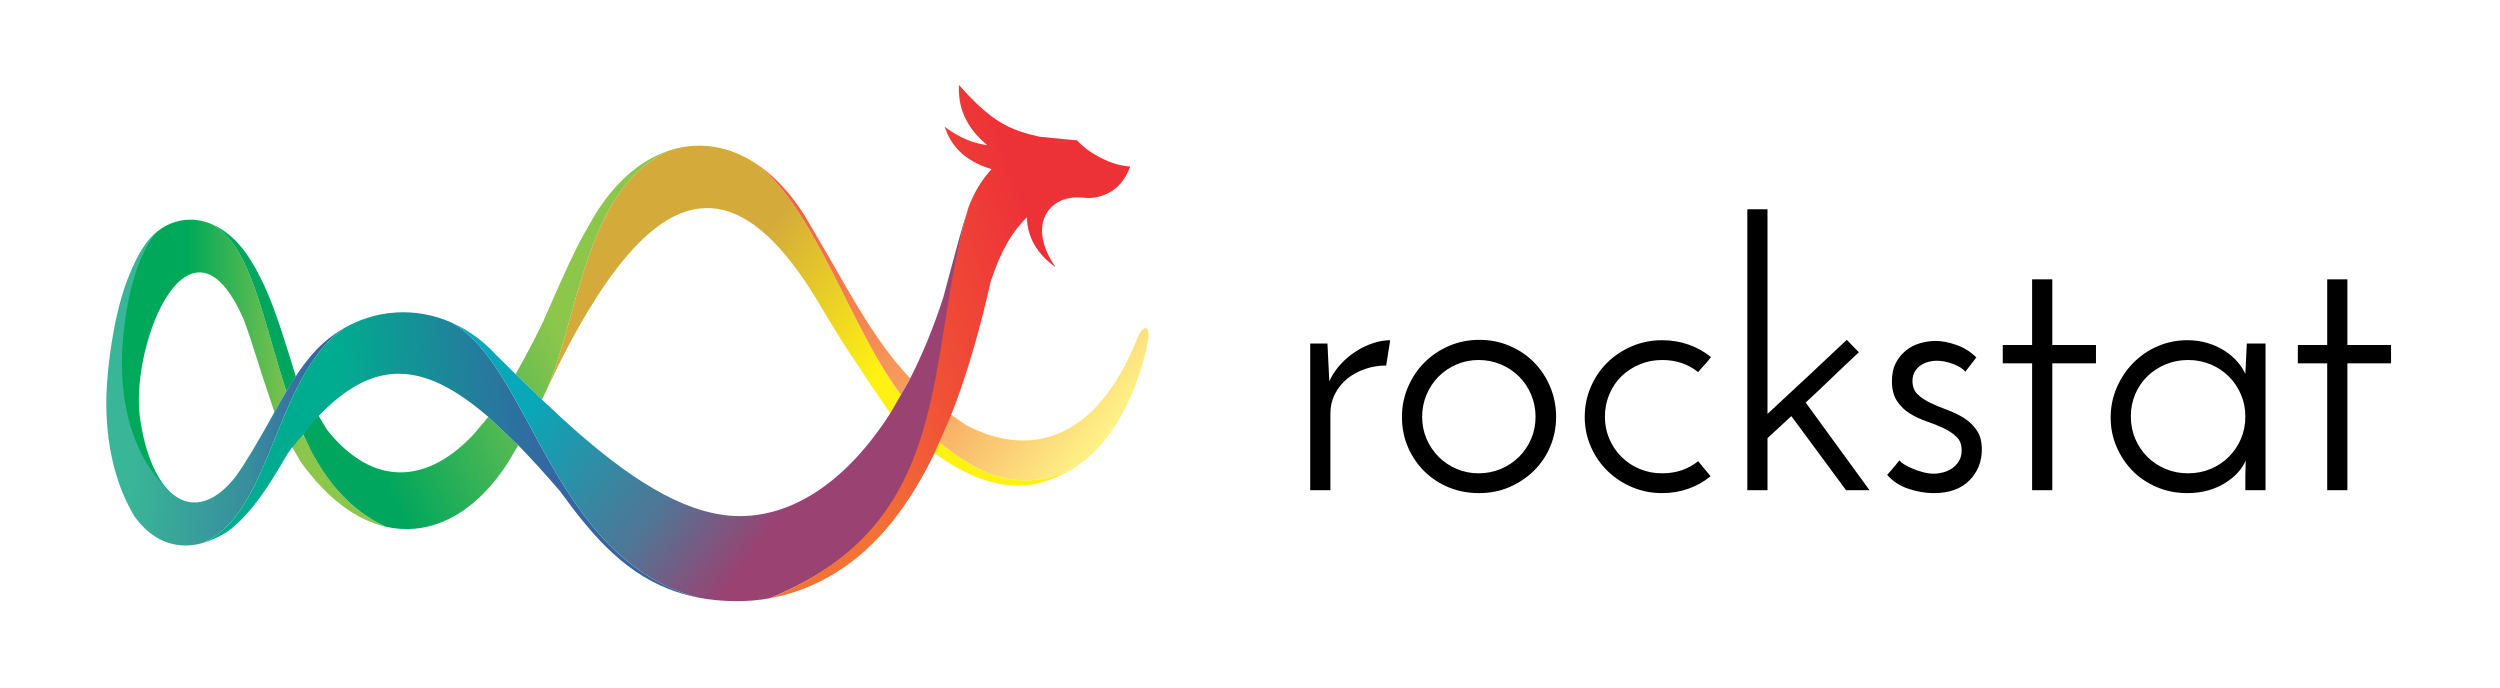 <svg width="872" height="240" viewBox="0 0 872 240" version="1.1" xmlns="http://www.w3.org/2000/svg" xmlns:xlink="http://www.w3.org/1999/xlink">
<rect x="0" y="0" width="872" height="240" fill="#333333" stroke="none"/>
<g id="Canvas" fill="none">
<g id="logo-strip" clip-path="url(#clip0)">
<rect width="872" height="240" fill="white"/>
<g id="Group">
<g id="_31878048">
<path fill-rule="evenodd" clip-rule="evenodd" d="M 140.188 110.25C 162.972 124.526 175.991 117.337 185.373 111.908C 165.287 122.932 149.292 112.422 141.939 106.84L 135.785 102.084L 134.812 106.588L 140.188 110.25L 140.188 110.25ZM 74.316 6.758C 71.771 5.004 69.048 3.515 66.147 2.38C 61.48 0.555 56.731 -0.207 52.02 0.048C 48.964 0.213 45.945 0.8 42.989 1.798L 42.987 1.798C 13.393 15.592 11.858 60.716 0 86.337L 1.606 83.04C 2.554 81.06 3.465 79.125 4.348 77.228C 11.438 63.005 18.319 51.513 25.058 42.757C 49.132 11.476 71.404 15.113 94.897 53.919C 95.051 54.178 95.214 54.439 95.365 54.696C 100.09 62.714 104.887 70.555 110.011 77.939L 110.011 77.939C 111.707 80.703 113.448 83.324 115.231 85.803L 121.671 95.268L 124.136 86.872C 106.503 63.564 94.89 23.601 74.316 6.758L 74.316 6.758L 74.316 6.758Z" transform="translate(190.124 50.804)" fill="url(#paint0_linear)"/>
</g>
<g id="_31877928">
<path fill-rule="evenodd" clip-rule="evenodd" d="M 66.739 80.29C 72.721 91.69 80.829 101.435 92.889 107.06C 91.552 106.749 90.214 106.354 88.879 105.87C 87.036 105.198 85.194 104.366 83.36 103.357C 79.864 101.439 76.383 98.885 72.971 95.665C 70.064 92.922 67.198 89.693 64.406 85.959C 64.025 85.457 63.655 84.948 63.295 84.436L 58.674 76.403L 61.971 70.658L 66.739 80.29L 66.739 80.29L 66.739 80.29ZM 17.516 94.686L 17.514 94.688C -5.165 78.802 -5.909 14.726 15.809 2.403C 18.323 0.979 21.022 0.179 23.809 0.027C 26.57 -0.124 29.362 0.351 32.088 1.463C 46.059 8.788 50.074 34.955 58.321 59.847L 54.156 67.236L 52.158 61.164C 50.827 57.35 49.604 53.474 48.383 49.603C 46.828 44.677 45.277 39.753 43.531 35.058C 31.117 6.3 17.562 19.431 10.954 39.092C 7.601 49.059 6.032 60.696 7.301 69.42C 9.042 81.396 12.759 90.032 17.516 94.686L 17.516 94.686L 17.516 94.686Z" transform="translate(41.573 76.629)" fill="url(#paint1_linear)"/>
</g>
<g id="_31877688">
<path fill-rule="evenodd" clip-rule="evenodd" d="M 24.374 31.561C 22.048 27.539 19.714 23.505 16.41 17.955C 16.332 17.808 16.25 17.657 16.158 17.512C 14.382 14.705 12.523 12.155 10.607 9.85L 10.603 9.85C 9.446 8.462 8.267 7.162 7.069 5.956C 4.89 3.759 2.533 1.75 0 0C 20.577 16.84 32.187 56.809 49.822 80.114L 53.041 74.415C 41.181 61.888 32.978 46.408 24.374 31.561L 24.374 31.561L 24.374 31.561ZM 79.306 107.044L 79.171 106.987C 75.44 105.308 71.969 103.258 68.717 100.898L 68.669 100.857L 68.341 100.621L 68.318 100.6L 67.978 100.348L 67.972 100.341L 67.627 100.082L 61.474 95.326L 61.474 95.33L 60.67 94.709L 66.242 86.326L 72.462 90.677C 73.013 90.968 73.566 91.243 74.118 91.516C 95.822 102.121 118.365 95.302 132.185 60.625C 134.507 54.793 138.109 54.999 134.83 66.592C 129.817 85.436 121.348 98.21 111.064 105.148L 111.032 105.169C 108.554 106.84 105.968 108.171 103.302 109.164C 106.163 107.962 108.71 106.515 111.032 105.169L 111.06 105.152C 98.506 112.037 87.555 110.517 79.306 107.044L 79.306 107.044L 79.306 107.044Z" transform="translate(264.44 57.562)" fill="url(#paint2_linear)"/>
</g>
<g id="_31877568">
<path fill-rule="evenodd" clip-rule="evenodd" d="M 26.23 83.877L 29.505 78.671L 27.759 72.931L 27.189 71.138L 26.916 70.275C 23.528 59.54 20.141 48.823 14.604 39.514L 14.602 39.521C 11.427 33.962 7.631 29.921 3.616 27.369L 3.616 27.367L 3.614 27.367C 2.425 26.614 1.216 25.986 0 25.493C 13.969 32.818 17.986 58.985 26.23 83.877L 26.23 83.877L 26.23 83.877ZM 159.452 0C 129.856 13.797 128.321 58.919 116.463 84.542L 115.369 86.783L 106.168 77.882L 109.029 72.747C 111.234 68.7 113.473 64.377 115.699 59.744C 116.709 57.478 117.679 55.279 118.613 53.155C 123.243 42.654 127.109 33.875 131.393 26.649L 131.451 26.557C 136.228 17.537 142.099 10.533 148.581 5.749C 149.428 5.126 150.286 4.539 151.153 3.988C 153.838 2.291 156.612 0.956 159.452 0L 159.452 0L 159.452 0ZM 91.628 98.8C 76.966 114.477 60.785 116.578 46.569 103.907C 44.478 102.043 42.432 99.862 40.436 97.357L 35.647 89.491L 30.787 96.229L 34.651 104.322C 40.633 115.72 48.742 125.465 60.801 131.093C 64.211 131.884 67.618 132.118 70.989 131.815C 77.464 131.235 83.675 128.703 89.407 124.407C 94.626 120.502 99.452 115.138 103.708 108.482L 107.095 102.701L 96.655 92.81L 91.628 98.8L 91.628 98.8L 91.628 98.8Z" transform="translate(73.663 52.602)" fill="url(#paint3_linear)"/>
</g>
<g id="_31877448">
<path fill-rule="evenodd" clip-rule="evenodd" d="M 33.658 108.443C 49.619 101.616 55.252 79.017 64.141 59.375C 66.314 54.573 68.686 49.949 71.446 45.773C 74.652 40.929 78.382 36.691 82.955 33.49C 80.496 34.905 78.141 36.586 75.925 38.531C 74.076 40.147 72.353 41.977 70.726 43.947C 67.812 47.486 65.224 51.481 62.824 55.531C 60.648 59.203 58.625 62.923 56.665 66.388C 52.879 73.062 49.158 79.616 45.298 85.07C 37.171 95.626 28.597 96.809 22.016 90.372L 22.014 90.374C 7.378 76.603 3.975 55.245 5.996 35.524C 7.134 24.39 10.22 8.618 17.581 0C 11.712 4.816 7.449 15.462 5.418 22.413C 1.288 36.558 0.026 52.41 0.001 58.914C -0.054 72.617 2.518 85.863 8.596 97.018L 8.596 97.018L 8.596 97.018C 8.977 97.715 9.365 98.403 9.771 99.08L 9.773 99.077C 9.869 99.243 9.98 99.401 10.097 99.559C 14.268 105.132 19.178 108.294 24.781 109.111C 27.649 109.531 30.609 109.303 33.658 108.443L 33.658 108.443L 33.658 108.443Z" transform="translate(37.07 80.943)" fill="url(#paint4_linear)"/>
</g>
<g id="_31877328">
<path fill-rule="evenodd" clip-rule="evenodd" d="M 86.681 3.553C 114.602 18.916 121.428 85.735 172.607 99.479C 168.947 98.757 165.54 97.743 162.341 96.475C 153.989 93.168 147.062 88.127 140.828 81.981L 140.83 81.993L 140.817 81.977C 134.984 76.225 129.757 69.505 124.535 62.322C 119.439 56.401 114.618 51.085 110.027 46.388L 99.587 36.497C 77.165 17.146 59.828 15.726 40.073 36.538L 31.067 47.308C 30.588 47.941 30.11 48.592 29.626 49.255L 29.626 49.25C 25.838 55.832 22.018 62.111 17.826 67.377C 16.013 69.654 14.134 71.739 12.152 73.581L 12.152 73.585L 12.152 73.585C 11.048 74.613 9.917 75.557 8.753 76.42C 8.558 76.562 8.361 76.693 8.157 76.81C 5.369 78.507 2.65 79.731 0 80.479C 24.388 70.046 24.666 22.769 49.297 5.525C 51.832 4.064 54.485 2.897 57.204 2.014L 57.206 2.014L 57.206 2.014C 60.533 0.929 63.954 0.285 67.421 0.074C 73.896 -0.316 80.474 0.833 86.681 3.553L 86.681 3.553L 86.681 3.553Z" transform="translate(70.731 108.912)" fill="url(#paint5_linear)"/>
</g>
<g id="_31877160">
<path fill-rule="evenodd" clip-rule="evenodd" d="M 180.24 0C 173.648 23.057 173.825 46.376 168.885 67.713C 162.343 95.94 148.191 120.63 111.004 135.856C 107.088 136.558 103.157 136.883 99.261 136.856C 94.464 136.821 90.035 136.376 85.926 135.562C 34.748 121.821 27.922 54.999 0 39.636C 2.428 40.7 4.795 42.003 7.078 43.548C 10.093 45.587 12.952 48.043 15.579 50.922C 17.83 53.139 20.113 55.389 22.419 57.655L 31.627 66.549L 31.62 66.555C 36.166 70.878 40.794 75.137 45.467 79.173C 64.16 95.314 83.675 107.932 102.345 107.159C 115.309 106.629 127.708 100.373 138.784 89.365C 143.978 84.2 148.889 77.992 153.425 70.832L 159.714 59.836C 164.174 51.199 168.169 41.533 171.599 30.942C 172.129 28.951 172.65 26.991 173.162 25.073C 175.794 15.18 178.118 6.453 180.24 0L 180.24 0L 180.24 0Z" transform="translate(157.412 72.832)" fill="url(#paint6_linear)"/>
</g>
<g id="_31877136">
<path fill-rule="evenodd" clip-rule="evenodd" d="M 63.217 115.459C 69.135 100.488 73.588 84.301 77.133 68.606C 80.626 57.79 85.008 50.669 89.806 46.149C 89.817 52.83 93.243 58.983 99.768 63.544C 90.143 49.69 96.632 39.586 106.778 39.212C 108.26 39.191 109.731 39.281 111.183 39.466C 112.918 39.411 114.515 39.157 116.064 38.59C 121.249 36.82 124.081 33.095 125.797 28.454C 121.733 28.176 117.679 26.779 113.616 24.344C 113.432 24.229 113.248 24.117 113.06 24.005L 113.056 24.002C 112.819 23.865 112.59 23.725 112.356 23.594C 110.38 22.285 108.609 20.805 107.299 19.326L 103.201 18.943L 94.064 18.028C 84.524 15.799 77.948 13.551 66.076 0C 65.684 7.327 68.05 14.409 75.92 20.984C 71.25 20.365 66.478 18.606 61.081 14.565C 63.254 21.138 67.861 26.5 77.455 29.36C 74.213 32.825 71.464 37.221 69.449 42.507C 69.36 42.737 69.293 42.961 69.238 43.193C 53.925 96.75 65.301 152.315 0 179.049C 3.804 178.368 7.599 177.333 11.337 175.925L 11.342 175.925L 11.346 175.923C 15.41 174.391 19.418 172.419 23.307 169.979L 23.307 169.979L 23.401 169.921C 38.015 160.911 49.035 146.002 57.541 128.444L 63.217 115.459L 63.217 115.459L 63.217 115.459Z" transform="translate(268.416 29.639)" fill="url(#paint7_linear)"/>
</g>
</g>
<g id="rockstat">
<path fill-rule="evenodd" clip-rule="evenodd" d="M 26.499 54.488C 23.939 54.488 21.485 54.893 19.138 55.703C 16.791 56.514 14.722 57.643 12.929 59.093C 11.137 60.543 9.708 62.312 8.641 64.401C 7.574 66.49 7.041 68.814 7.041 71.372L 7.041 97.977L 0 97.977L 0 46.814L 6.017 46.814L 6.657 59.988C 7.681 57.771 9.004 55.789 10.625 54.041C 12.247 52.293 14.018 50.8 15.938 49.564C 17.858 48.327 19.863 47.368 21.954 46.686C 24.045 46.004 26.029 45.663 27.907 45.663L 26.499 54.488ZM 32.003 72.395C 32.003 68.729 32.708 65.254 34.116 61.971C 35.524 58.688 37.444 55.831 39.876 53.401C 42.309 50.971 45.167 49.052 48.453 47.645C 51.739 46.238 55.259 45.535 59.014 45.535C 62.769 45.535 66.29 46.238 69.575 47.645C 72.861 49.052 75.699 50.971 78.088 53.401C 80.478 55.831 82.355 58.688 83.721 61.971C 85.086 65.254 85.769 68.729 85.769 72.395C 85.769 76.062 85.086 79.515 83.721 82.756C 82.355 85.996 80.457 88.81 78.024 91.198C 75.592 93.585 72.754 95.483 69.511 96.889C 66.268 98.296 62.727 99 58.886 99C 55.131 99 51.632 98.339 48.389 97.017C 45.146 95.696 42.309 93.841 39.876 91.453C 37.444 89.066 35.524 86.252 34.116 83.011C 32.708 79.771 32.003 76.233 32.003 72.395ZM 39.044 72.395C 39.044 75.124 39.556 77.682 40.58 80.07C 41.604 82.457 43.013 84.546 44.805 86.337C 46.597 88.128 48.688 89.535 51.077 90.558C 53.467 91.581 56.027 92.093 58.758 92.093C 61.489 92.093 64.071 91.581 66.503 90.558C 68.935 89.535 71.047 88.128 72.84 86.337C 74.632 84.546 76.04 82.457 77.064 80.07C 78.088 77.682 78.6 75.124 78.6 72.395C 78.6 69.667 78.088 67.087 77.064 64.657C 76.04 62.227 74.632 60.116 72.84 58.325C 71.047 56.535 68.935 55.128 66.503 54.105C 64.071 53.081 61.489 52.57 58.758 52.57C 56.027 52.57 53.467 53.081 51.077 54.105C 48.688 55.128 46.597 56.535 44.805 58.325C 43.013 60.116 41.604 62.227 40.58 64.657C 39.556 67.087 39.044 69.667 39.044 72.395ZM 135.31 87.872L 139.663 93.116C 137.359 94.992 134.777 96.442 131.918 97.465C 129.059 98.488 126.008 99 122.765 99C 119.01 99 115.49 98.296 112.204 96.889C 108.918 95.483 106.059 93.585 103.627 91.198C 101.195 88.81 99.275 85.996 97.866 82.756C 96.458 79.515 95.754 76.062 95.754 72.395C 95.754 68.729 96.458 65.254 97.866 61.971C 99.275 58.688 101.195 55.853 103.627 53.465C 106.059 51.077 108.918 49.18 112.204 47.773C 115.49 46.366 119.01 45.663 122.765 45.663C 126.008 45.663 129.08 46.174 131.982 47.198C 134.884 48.221 137.487 49.67 139.791 51.546C 139.108 52.484 138.383 53.358 137.615 54.169C 136.847 54.979 136.078 55.853 135.31 56.791C 131.811 53.977 127.63 52.57 122.765 52.57C 119.949 52.57 117.324 53.081 114.892 54.105C 112.46 55.128 110.348 56.514 108.556 58.262C 106.763 60.01 105.355 62.099 104.331 64.529C 103.307 66.959 102.795 69.581 102.795 72.395C 102.795 75.124 103.307 77.682 104.331 80.07C 105.355 82.457 106.763 84.546 108.556 86.337C 110.348 88.128 112.46 89.535 114.892 90.558C 117.324 91.581 119.949 92.093 122.765 92.093C 127.63 92.093 131.811 90.686 135.31 87.872ZM 187.156 45.535L 191.38 49.884C 188.137 52.868 185.044 55.789 182.099 58.645C 179.155 61.502 176.061 64.422 172.818 67.407L 195.093 97.977L 186.9 97.977L 167.826 72.139L 159.505 79.814L 159.505 97.977L 152.464 97.977L 152.464 0L 159.505 0L 159.505 71.372C 164.284 66.938 168.893 62.653 173.33 58.517C 177.768 54.382 182.377 50.054 187.156 45.535ZM 232.345 51.674L 228.504 56.663C 227.822 55.725 226.477 54.851 224.472 54.041C 222.466 53.231 220.439 52.826 218.391 52.826C 217.538 52.826 216.62 52.953 215.639 53.209C 214.657 53.465 213.761 53.87 212.951 54.424C 212.14 54.979 211.457 55.703 210.902 56.599C 210.348 57.494 210.07 58.581 210.07 59.86C 210.07 61.822 210.668 63.378 211.862 64.529C 213.057 65.68 214.551 66.682 216.343 67.535C 218.135 68.388 220.077 69.198 222.168 69.965C 224.258 70.733 226.2 71.671 227.992 72.779C 229.784 73.888 231.278 75.316 232.473 77.064C 233.667 78.812 234.265 81.05 234.265 83.779C 234.265 88.043 232.814 91.645 229.912 94.587C 227.011 97.529 222.872 99 217.495 99C 214.593 99 211.628 98.488 208.598 97.465C 205.568 96.442 203.115 94.822 201.237 92.605C 201.579 92.263 202.005 91.794 202.518 91.198C 203.03 90.601 203.499 90.046 203.926 89.535C 204.352 89.023 204.715 88.576 205.014 88.192C 205.312 87.808 205.504 87.616 205.59 87.616C 205.846 88.043 206.401 88.512 207.254 89.023C 208.107 89.535 209.089 90.025 210.198 90.494C 211.308 90.963 212.503 91.368 213.783 91.709C 215.063 92.05 216.3 92.221 217.495 92.221C 218.519 92.221 219.607 92.072 220.759 91.773C 221.912 91.475 222.978 90.984 223.96 90.302C 224.941 89.62 225.731 88.767 226.328 87.744C 226.925 86.721 227.224 85.484 227.224 84.035C 227.224 82.074 226.627 80.517 225.432 79.366C 224.237 78.215 222.744 77.213 220.951 76.36C 219.159 75.508 217.196 74.719 215.063 73.994C 212.929 73.269 210.966 72.353 209.174 71.244C 207.382 70.136 205.889 68.686 204.694 66.895C 203.499 65.105 202.902 62.802 202.902 59.988C 202.902 57.43 203.371 55.277 204.31 53.529C 205.248 51.781 206.443 50.331 207.894 49.18C 209.345 48.029 210.988 47.198 212.823 46.686C 214.657 46.174 216.428 45.919 218.135 45.919C 220.354 45.919 222.786 46.388 225.432 47.326C 228.078 48.264 230.382 49.713 232.345 51.674ZM 251.803 24.43L 258.843 24.43L 258.843 47.325L 274.077 47.325L 274.077 53.721L 258.843 53.721L 258.843 97.977L 251.803 97.977L 251.803 53.721L 241.562 53.721L 241.562 47.325L 251.803 47.325L 251.803 24.43ZM 279.198 72.651C 279.198 68.984 279.902 65.51 281.31 62.227C 282.718 58.944 284.638 56.066 287.07 53.593C 289.503 51.12 292.34 49.18 295.583 47.773C 298.826 46.366 302.283 45.663 305.952 45.663C 308.513 45.663 310.902 46.004 313.121 46.686C 315.34 47.368 317.324 48.285 319.074 49.436C 320.823 50.587 322.296 51.866 323.49 53.273C 324.685 54.68 325.581 56.066 326.179 57.43L 326.691 46.814L 333.219 46.814L 333.219 97.977L 326.179 97.977L 326.179 92.733C 326.179 91.794 326.2 90.899 326.243 90.046C 326.285 89.194 326.307 88.384 326.307 87.616C 325.709 89.066 324.813 90.451 323.618 91.773C 322.424 93.095 320.951 94.31 319.202 95.418C 317.452 96.527 315.468 97.401 313.249 98.041C 311.03 98.68 308.598 99 305.952 99C 302.112 99 298.549 98.296 295.263 96.889C 291.978 95.483 289.161 93.585 286.814 91.198C 284.468 88.81 282.611 86.017 281.246 82.82C 279.88 79.622 279.198 76.233 279.198 72.651ZM 286.238 72.267C 286.238 75.081 286.75 77.682 287.775 80.07C 288.799 82.457 290.207 84.546 291.999 86.337C 293.791 88.128 295.903 89.535 298.336 90.558C 300.768 91.581 303.392 92.093 306.208 92.093C 309.025 92.093 311.649 91.581 314.081 90.558C 316.514 89.535 318.626 88.128 320.418 86.337C 322.21 84.546 323.618 82.457 324.642 80.07C 325.667 77.682 326.179 75.081 326.179 72.267C 326.179 69.539 325.667 66.981 324.642 64.593C 323.618 62.205 322.21 60.116 320.418 58.325C 318.626 56.535 316.514 55.128 314.081 54.105C 311.649 53.081 309.025 52.57 306.208 52.57C 303.392 52.57 300.768 53.081 298.336 54.105C 295.903 55.128 293.791 56.514 291.999 58.262C 290.207 60.01 288.799 62.077 287.775 64.465C 286.75 66.853 286.238 69.453 286.238 72.267ZM 354.726 24.43L 361.766 24.43L 361.766 47.325L 377 47.325L 377 53.721L 361.766 53.721L 361.766 97.977L 354.726 97.977L 354.726 53.721L 344.485 53.721L 344.485 47.325L 354.726 47.325L 354.726 24.43Z" transform="translate(457 73)" fill="black"/>
</g>
</g>
</g>
<defs>

<linearGradient id="paint0_linear" x2="1" gradientUnits="userSpaceOnUse" gradientTransform="matrix(-61.307 -17.288 27.02 -39.226 123.579 69.814)">
<stop stop-color="#FFF212"/>
<stop offset="1" stop-color="#D4AB3B"/>
</linearGradient>
<linearGradient id="paint1_linear" x2="1" gradientUnits="userSpaceOnUse" gradientTransform="translate(63.281 53.665) scale(-39.516 -45.545)">
<stop stop-color="#8CC64B"/>
<stop offset="1" stop-color="#00A859"/>
</linearGradient>
<linearGradient id="paint2_linear" x2="1" gradientUnits="userSpaceOnUse" gradientTransform="matrix(-120.829 -61.656 76.323 -97.61 126.858 91.919)">
<stop stop-color="#FFF688"/>
<stop offset="0.38" stop-color="#F8AD65"/>
<stop offset="1" stop-color="#F16442"/>
</linearGradient>
<linearGradient id="paint3_linear" x2="1" gradientUnits="userSpaceOnUse" gradientTransform="matrix(-73.218 23.645 -28.575 -60.586 115.89 53.172)">
<stop stop-color="#8CC64B"/>
<stop offset="1" stop-color="#00A65D"/>
</linearGradient>
<linearGradient id="paint4_linear" x2="1" gradientUnits="userSpaceOnUse" gradientTransform="matrix(-58.895 -9.511 7.218 -77.609 70.526 62.412)">
<stop stop-color="#3566A3"/>
<stop offset="0.31" stop-color="#378E9D"/>
<stop offset="1" stop-color="#39B697"/>
</linearGradient>
<linearGradient id="paint5_linear" x2="1" gradientUnits="userSpaceOnUse" gradientTransform="matrix(-70.343 2.46 -4.269 -40.541 121.565 49.75)">
<stop stop-color="#3566A3"/>
<stop offset="1" stop-color="#00AC8F"/>
</linearGradient>
<linearGradient id="paint6_linear" x2="1" gradientUnits="userSpaceOnUse" gradientTransform="matrix(-88.945 -37.466 49.343 -67.536 141.125 71.812)">
<stop stop-color="#9A4272"/>
<stop offset="0.38" stop-color="#517595"/>
<stop offset="1" stop-color="#08A8B8"/>
</linearGradient>
<linearGradient id="paint7_linear" x2="1" gradientUnits="userSpaceOnUse" gradientTransform="matrix(74.308 -51.452 36.149 105.764 17.846 103.711)">
<stop stop-color="#F37335"/>
<stop offset="0.412" stop-color="#F05336"/>
<stop offset="1" stop-color="#ED3237"/>
</linearGradient>

<clipPath id="clip0">
<rect width="872" height="240" fill="white"/>
</clipPath>

</defs>
</svg>

